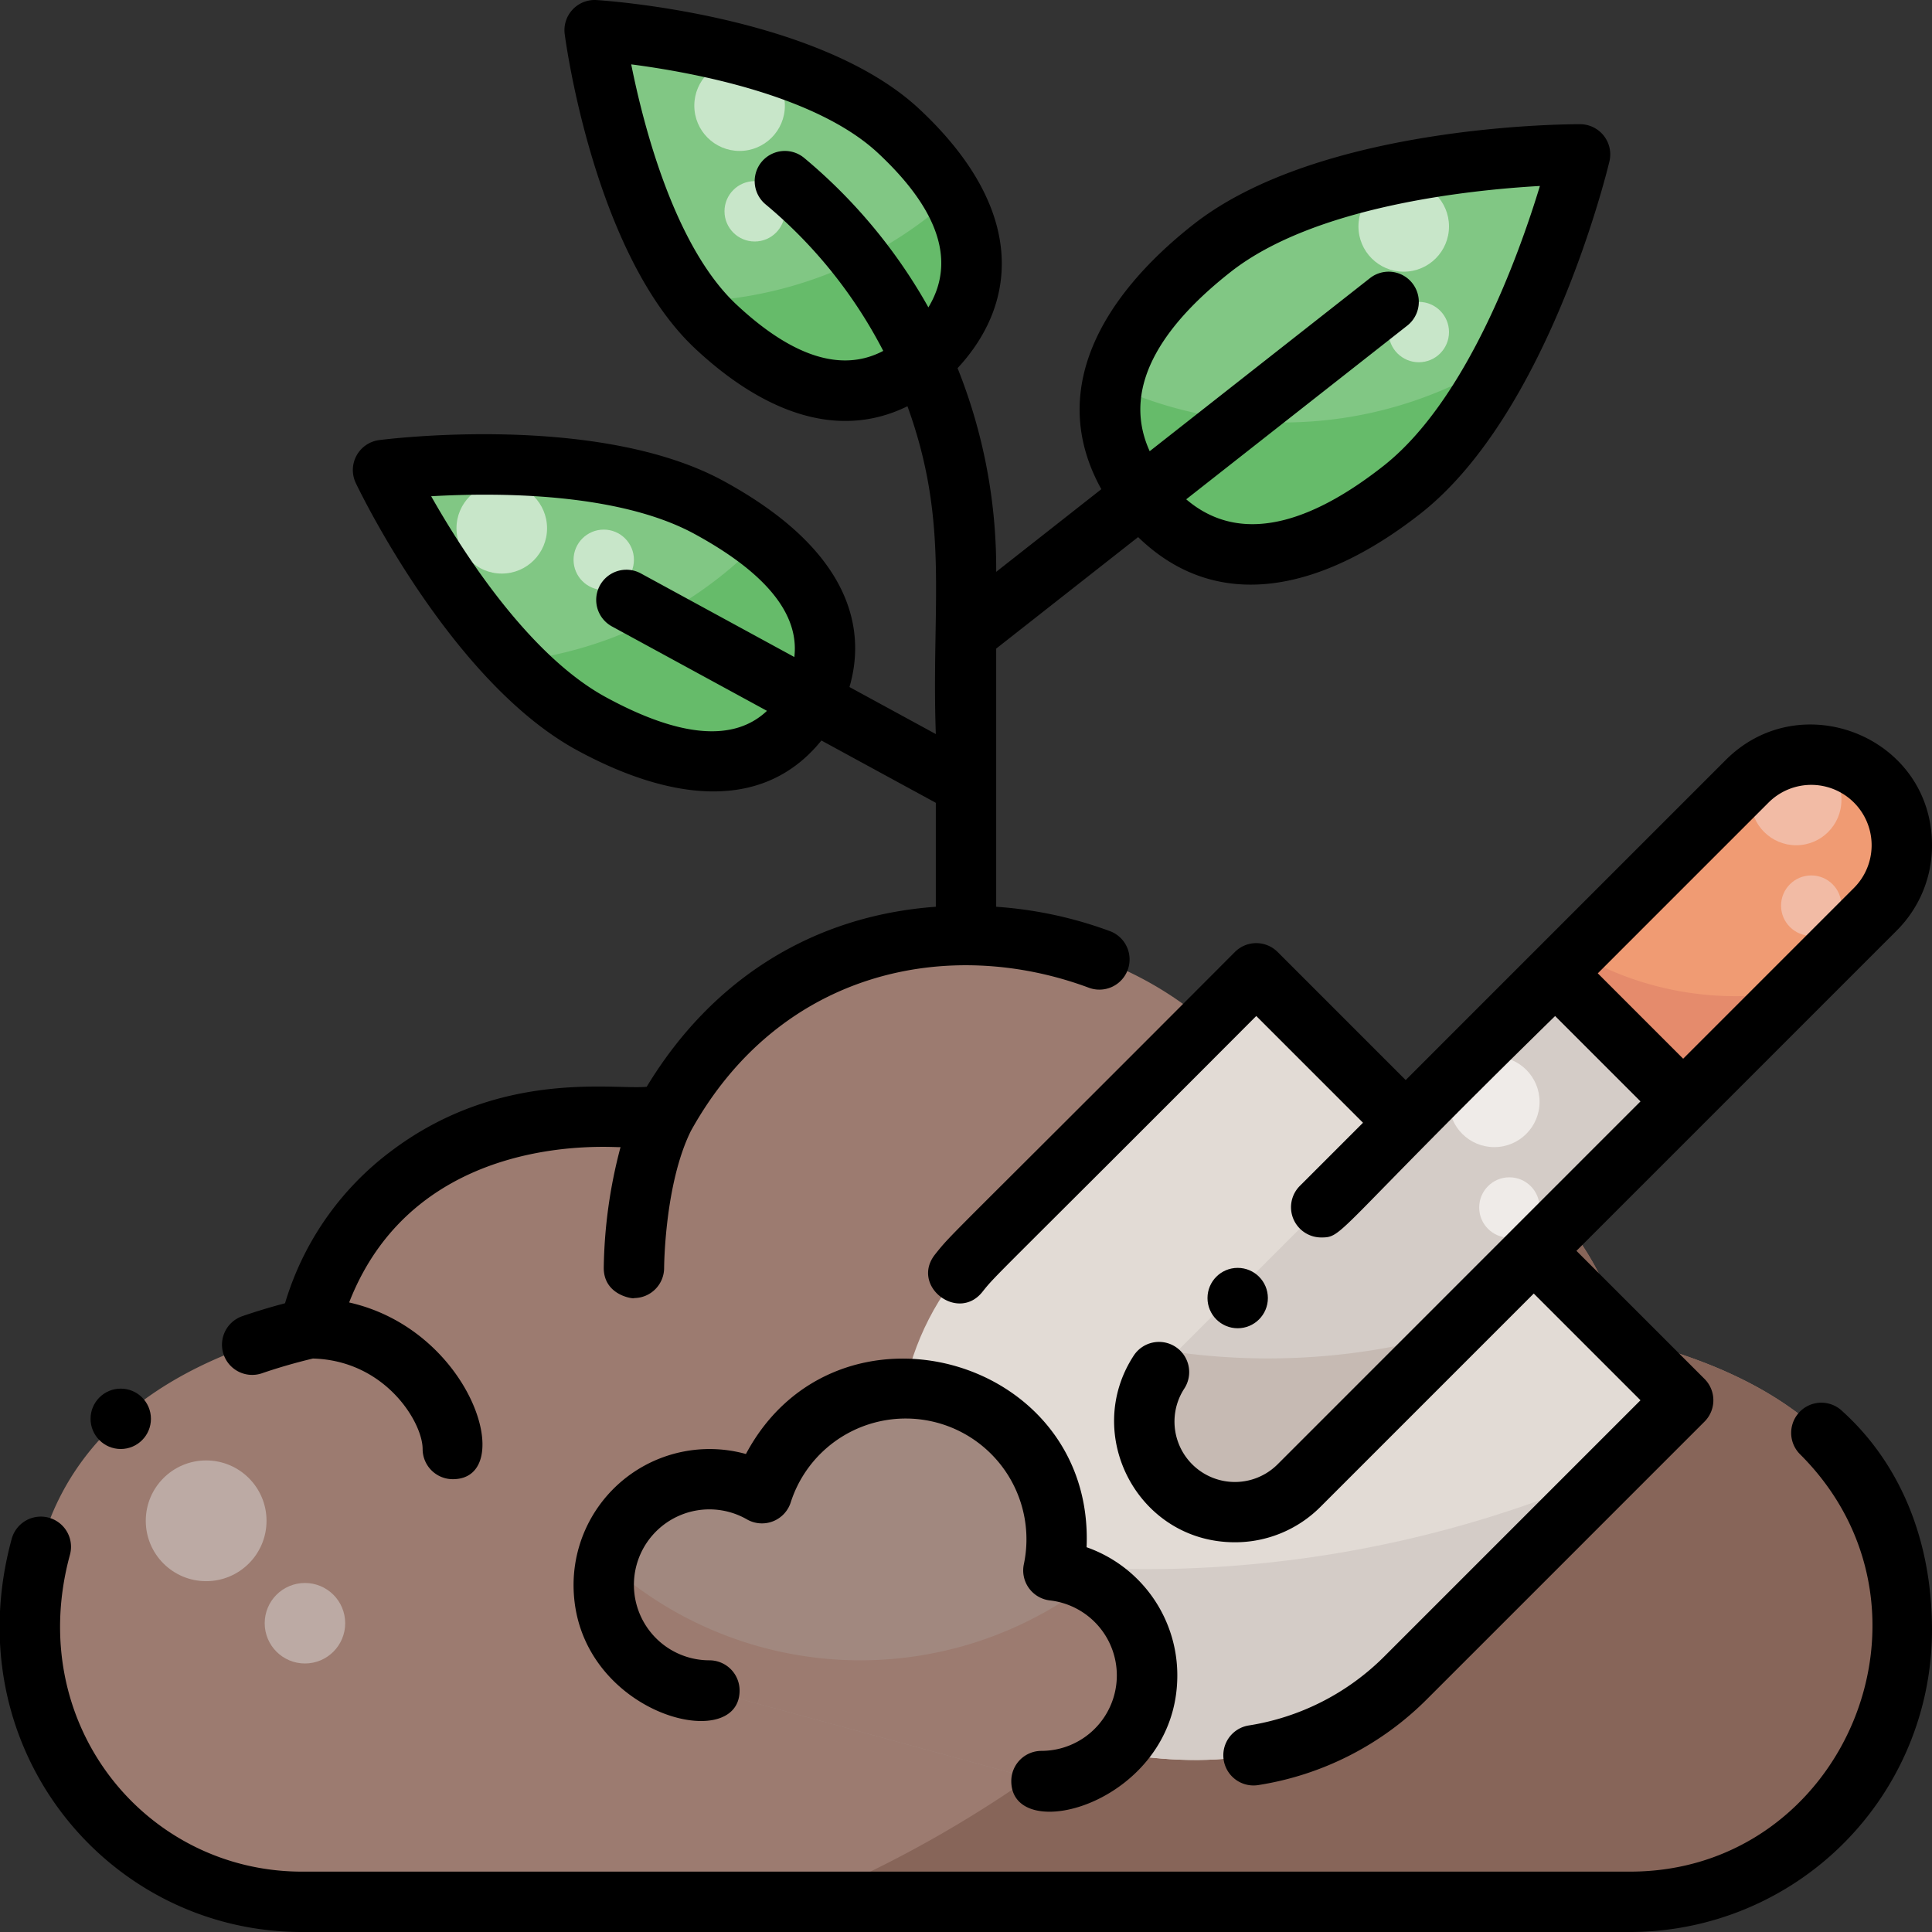 <svg height="512" viewBox="0 0 512 512" width="512" xmlns="http://www.w3.org/2000/svg"><rect x="0" y="0" width="512" height="512" fill="#333333" stroke="none"/><g id="Planting-5" data-name="Planting"><g id="Filled"><path d="m247.781 92.265c-13.375 14.316-33.134 17.591-58.04-5.679s-32.155-78.586-32.155-78.586 55.682 3.476 80.588 26.745 22.981 43.205 9.607 57.52z" fill="#81c784"/><path d="m302.958 131.9c13.9 17.683 36.606 23.023 68.576-2.1s47.2-88.88 47.2-88.88-65.549-.277-97.519 24.847-32.153 48.449-18.257 66.133z" fill="#81c784"/><path d="m214.77 186.258c-8.617 15.818-26.8 22.543-58.073 5.506s-55.184-67.2-55.184-67.2 55.112-7.119 86.387 9.917 35.486 35.959 26.87 51.777z" fill="#81c784"/><path d="m432 504a72 72 0 0 0 72-72c0-45.464-31.605-67.543-74.042-77.474a76.013 76.013 0 0 0 -73.958-58.526h-15.9c-16.347-29.616-47.878-48-84.1-48s-63.653 18.384-80 48h-20c-35.957 0-66.061 22.453-73.958 56-42.442 9.931-74.042 34.536-74.042 80a72 72 0 0 0 72 72z" fill="#9c7b70"/><path d="m504 432c0-45.464-31.605-67.543-74.042-77.474a76.139 76.139 0 0 0 -36.2-48.478 316.835 316.835 0 0 1 -180.811 197.952h219.053a72 72 0 0 0 72-72z" fill="#876559"/><path d="m253.726 450.274s-39.6-73.539 5.657-118.794l73.539-73.539 113.137 113.137-73.539 73.539c-45.491 45.491-118.794 5.657-118.794 5.657z" fill="#e2dbd5"/><path d="m310.294 393.706a24 24 0 0 1 0-33.941l101.824-101.824 33.941 33.941-101.824 101.824a24 24 0 0 1 -33.941 0z" fill="#d4ccc7"/><path d="m463.029 192.971a24 24 0 0 1 24 24v72a0 0 0 0 1 0 0h-48a0 0 0 0 1 0 0v-72a24 24 0 0 1 24-24z" fill="#f09b73" transform="matrix(.707 .707 -.707 .707 306.01 -256.833)"/><path d="m475.371 262.57a83.72 83.72 0 0 1 -57.791-10.091l-5.462 5.462 33.941 33.941z" fill="#e58b6c"/><circle cx="476" cy="212" fill="#f2bba5" r="12"/><circle cx="480" cy="240" fill="#f2bba5" r="8"/><circle cx="396" cy="292" fill="#efebe8" r="12"/><circle cx="400" cy="320" fill="#efebe8" r="8"/><path d="m384.824 353.117a176.451 176.451 0 0 1 -73.086 5.2l-1.444 1.444a24 24 0 0 0 33.941 33.941z" fill="#c6bab3"/><path d="m239.829 409.176a156.844 156.844 0 0 0 13.9 41.1s73.3 39.834 118.794-5.657l54.677-54.679a308.083 308.083 0 0 1 -187.371 19.236z" fill="#d4ccc7"/><path d="m279.159 416.182a40 40 0 0 0 -77.229-20.467 28 28 0 1 0 -13.93 52.285l88 24a28 28 0 0 0 3.159-55.818z" fill="#a1887f"/><path d="m201.464 143.238a107.682 107.682 0 0 1 -65.408 32.079c6.329 6.593 13.281 12.438 20.641 16.447 31.275 17.037 49.456 10.312 58.073-5.506 7.163-13.15 5.443-28.445-13.306-43.02z" fill="#66bb6a"/><path d="m398.346 94.889a108.332 108.332 0 0 1 -103.543 7.2c-2.112 11 1.306 21.088 8.155 29.8 13.9 17.683 36.606 23.022 68.576-2.1 10.845-8.515 19.766-21.484 26.812-34.9z" fill="#66bb6a"/><path d="m252.4 52.139a107.573 107.573 0 0 1 -68.691 27.791 57.349 57.349 0 0 0 6.032 6.656c24.906 23.27 44.665 20 58.04 5.679 9.905-10.602 13.519-24.288 4.619-40.126z" fill="#66bb6a"/><g fill="#c8e6c9"><circle cx="372" cy="60" r="12"/><circle cx="376" cy="88" r="8"/><circle cx="196" cy="28" r="12"/><circle cx="200" cy="56" r="8"/><circle cx="132.974" cy="140.003" r="12"/><circle cx="159.998" cy="148.35" r="8"/></g><circle cx="54.632" cy="403.029" fill="#bcaaa4" r="16"/><circle cx="80.814" cy="430.172" fill="#bcaaa4" r="10.667"/><path d="m289.025 419.216a99.97 99.97 0 0 1 -128.356-5.294 27.994 27.994 0 0 0 27.331 34.078l88 24a28 28 0 0 0 13.025-52.784z" fill="#9c7b70"/></g><g id="Outline"><path d="m372.52 286.227-33.943-33.944a8 8 0 0 0 -11.314 0c-77.421 77.649-74.735 74.218-79.439 80.121-6.643 8.335 6.028 18.108 12.512 9.972 3.843-4.822 1.794-2.152 72.584-73.123l28.287 28.287-16.744 16.743a8.01 8.01 0 0 0 5.657 13.657c5.977 0 2.994-.927 62-58.685l22.627 22.627-96.161 96.168a16.01 16.01 0 0 1 -24.753-20.034 8 8 0 1 0 -13.407-8.732c-13.656 20.969 1.2 49.435 26.838 49.434a31.931 31.931 0 0 0 22.633-9.351l56.565-56.567 28.285 28.284-67.884 67.883a65.081 65.081 0 0 1 -36.044 18.317 8 8 0 0 0 2.642 15.78 80.776 80.776 0 0 0 44.716-22.783l73.54-73.54a8 8 0 0 0 0-11.314l-33.942-33.941c70.8-70.8 34.5-34.506 84.852-84.855a31.789 31.789 0 0 0 9.373-22.631c0-28.731-34.717-42.538-54.627-22.627-45.28 45.279-7.207 7.204-84.853 84.854zm96.166-73.541a16 16 0 0 1 22.628 22.628l-45.255 45.255-22.628-22.628z"/><path d="m69.443 363.924c4.258-1.465 8.791-2.771 13.472-3.9 19.185.512 29.085 16.911 29.085 23.976a8 8 0 0 0 8 8c17.237 0 5.259-39.459-27.472-46.832 18.072-46.368 70.819-40.881 71.919-41.168a130.84 130.84 0 0 0 -4.447 32c0 7.718 8.7 8.308 8 8a8 8 0 0 0 8-7.991c0-.221.118-22.2 7.088-36.287 23.738-42.847 68.663-51.656 105.473-37.961a8 8 0 0 0 5.579-15 108.006 108.006 0 0 0 -30.14-6.456v-68.417l37.612-29.553c22.146 21.507 50.569 12.845 74.866-6.249 33.772-26.54 49.387-90.6 50.036-93.312a8 8 0 0 0 -7.748-9.858c-2.78-.012-68.723.016-102.5 26.557-23.654 18.589-39.122 43.665-24.4 70.166l-27.866 21.902a142.681 142.681 0 0 0 -10.233-53.973c16.418-17.71 17.774-42.6-10.131-68.669-26.697-24.942-83.161-28.734-85.552-28.883a8 8 0 0 0 -8.43 9.024c.311 2.374 7.928 58.45 34.625 83.392 16.209 15.143 36.371 24.979 56.206 15.226 11.241 30.988 6.289 52.28 7.515 86.876l-22.884-12.463c3.907-13.3 2.6-35.007-33.389-54.614-33.172-18.07-88.883-11.13-91.239-10.826a8 8 0 0 0 -6.2 11.376c1.021 2.144 25.406 52.714 58.579 70.783 22.791 12.414 48.555 17.568 64.812-2.548l30.321 16.511v27.547c-32.4 2.347-59.263 19.03-76.614 47.7-8.263.919-38.669-4.859-67.7 17.031a78.23 78.23 0 0 0 -28.149 40.346c-3.892 1.028-7.677 2.172-11.3 3.418a8 8 0 1 0 5.207 15.129zm256.713-291.871c22.027-17.31 62.7-21.671 81.934-22.768-5.6 18.425-19.43 56.879-41.5 74.221-16.354 12.852-36.4 22.344-52.233 8.815l58.584-46.03a8 8 0 0 0 -9.884-12.582l-58.374 45.865c-8.339-18.274 5.746-35.162 21.473-47.521zm-80.123 9.4a141.448 141.448 0 0 0 -32.911-39.595 8 8 0 0 0 -10.244 12.292 125.329 125.329 0 0 1 31.19 38.84c-13.4 7.079-27.8-1.907-38.866-12.245-16.422-15.345-24.651-47.336-27.923-63.689 16.539 2.154 49.012 8.193 65.434 23.535 12.433 11.615 22.162 26.293 13.32 40.858zm-35.525 92.666-40.682-22.159a8 8 0 0 0 -7.652 14.052l41.077 22.37c-8.735 8.274-23.06 7.07-42.727-3.643-20.294-11.054-37.751-38.217-46.259-53.228 17.226-.992 49.515-1.057 69.808 10 18.937 10.312 27.782 21.248 26.435 32.604z"/><path d="m488.31 374.046a8 8 0 0 0 -11.263 11.365c40.999 40.864 11.741 110.589-45.047 110.589h-352c-41.446 0-73.676-39.236-61.462-83.974a8 8 0 0 0 -15.438-4.213c-15.076 55.249 25.257 104.187 76.9 104.187h352a80.091 80.091 0 0 0 80-80c0-24.933-9.176-44.808-23.69-57.954z"/><path d="m276 464a8 8 0 0 0 -8 8c0 17.648 44 5.759 44-28a35.963 35.963 0 0 0 -24.043-33.967c2.162-50.822-66.418-69.442-90.28-24.706a36.034 36.034 0 0 0 -45.677 34.673c0 33.969 44 45.472 44 28a8 8 0 0 0 -8-8 20 20 0 1 1 9.943-37.35 8 8 0 0 0 11.6-4.48 32 32 0 0 1 61.783 16.383 8 8 0 0 0 6.939 9.579 20 20 0 0 1 -2.265 39.868z"/><circle cx="32" cy="376" r="8"/><circle cx="328" cy="344" r="8"/></g></g></svg>